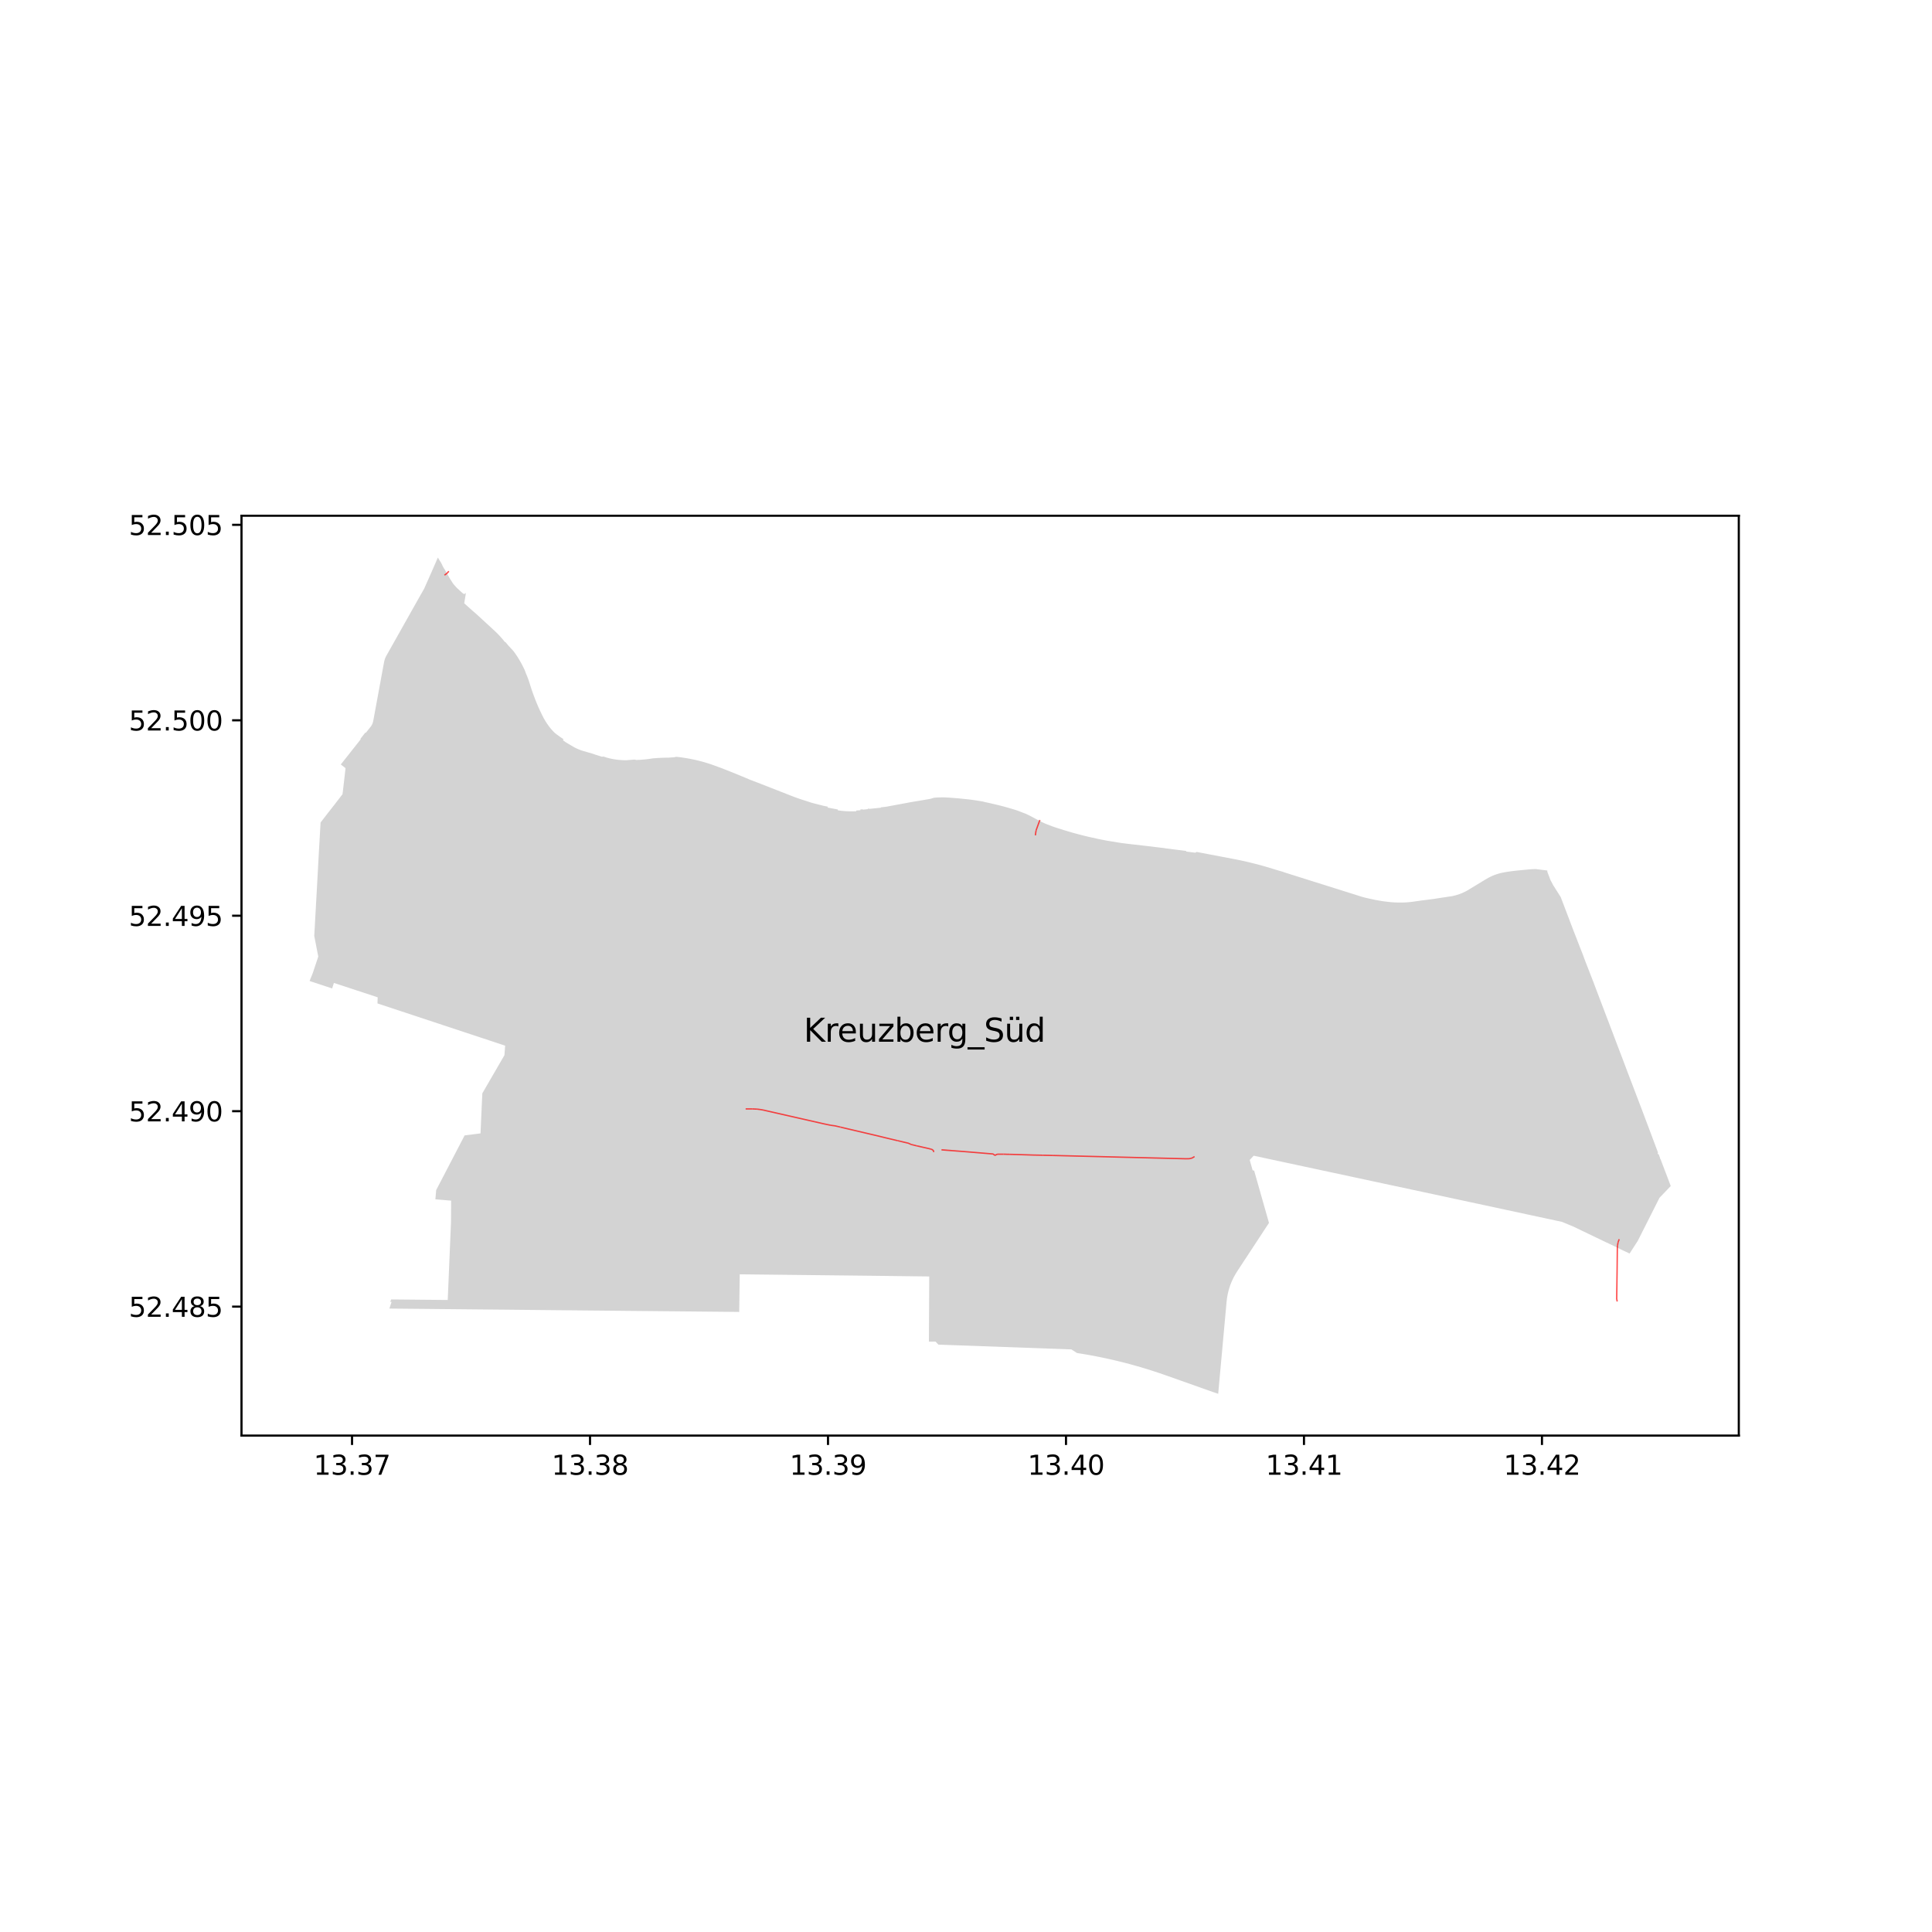 <?xml version="1.0" encoding="utf-8" standalone="no"?>
<!DOCTYPE svg PUBLIC "-//W3C//DTD SVG 1.1//EN"
  "http://www.w3.org/Graphics/SVG/1.1/DTD/svg11.dtd">
<svg xmlns:xlink="http://www.w3.org/1999/xlink" width="720pt" height="720pt" viewBox="0 0 720 720" xmlns="http://www.w3.org/2000/svg" version="1.1">
 <defs>
  <style type="text/css">*{stroke-linejoin: round; stroke-linecap: butt}</style>
 </defs>
 <g id="figure_1">
  <g id="patch_1">
   <path d="M 0 720 
L 720 720 
L 720 0 
L 0 0 
z
" style="fill: #ffffff"/>
  </g>
  <g id="axes_1">
   <g id="patch_2">
    <path d="M 90 534.999 
L 648 534.999 
L 648 192.201 
L 90 192.201 
z
" style="fill: #ffffff"/>
   </g>
   <g id="PatchCollection_1">
    <path d="M 465.733 432.289 
L 467.206 430.698 
L 473.663 432.083 
L 476.151 432.616 
L 478.64 433.149 
L 481.131 433.684 
L 483.109 434.108 
L 486.3 434.793 
L 489.492 435.477 
L 491.479 435.903 
L 493.456 436.326 
L 496.648 437.01 
L 499.84 437.695 
L 503.031 438.38 
L 506.223 439.065 
L 509.42 439.75 
L 512.617 440.436 
L 515.809 441.12 
L 517.813 441.55 
L 519.156 441.837 
L 534.71 445.166 
L 536.997 445.655 
L 539.489 446.191 
L 541.984 446.727 
L 545.175 447.412 
L 547.535 447.919 
L 549.897 448.427 
L 553.088 449.113 
L 556.285 449.8 
L 560.82 450.779 
L 561.464 450.919 
L 573.817 453.571 
L 577.844 454.436 
L 582.122 455.355 
L 584.233 456.235 
L 584.239 456.238 
L 586.154 457.018 
L 598.846 463.116 
L 598.857 463.092 
L 601.472 464.35 
L 601.684 464.451 
L 604.148 465.664 
L 604.504 465.832 
L 607.298 467.153 
L 607.718 466.502 
L 608.102 465.908 
L 609.95 463.049 
L 610.336 462.453 
L 610.429 462.267 
L 615.272 452.668 
L 618.312 446.642 
L 618.444 446.38 
L 622.636 441.996 
L 621.535 439.081 
L 620.611 436.656 
L 619.687 434.234 
L 619.423 433.54 
L 619.317 433.261 
L 618.804 431.914 
L 618.789 431.875 
L 618.738 431.881 
L 618.736 431.867 
L 618.715 431.866 
L 618.696 431.856 
L 618.683 431.84 
L 618.677 431.82 
L 618.662 431.821 
L 618.625 431.464 
L 618.625 431.463 
L 618.629 431.461 
L 618.621 431.442 
L 618.116 430.116 
L 617.98 430.133 
L 617.977 430.112 
L 617.946 430.114 
L 617.946 430.081 
L 617.881 430.088 
L 617.879 430.075 
L 617.858 430.071 
L 617.84 430.061 
L 617.827 430.044 
L 617.82 430.024 
L 617.807 430.025 
L 617.771 429.663 
L 617.787 429.661 
L 617.789 429.639 
L 617.797 429.62 
L 617.812 429.603 
L 617.831 429.593 
L 617.83 429.581 
L 617.895 429.573 
L 617.896 429.542 
L 617.217 427.729 
L 617.075 427.351 
L 617.045 427.271 
L 616.795 426.605 
L 616.687 426.318 
L 616.264 425.188 
L 616.085 424.71 
L 615.785 423.911 
L 615.681 423.632 
L 615.253 422.491 
L 615.213 422.386 
L 615.076 422.018 
L 613.904 418.911 
L 612.771 415.894 
L 611.874 413.518 
L 611.477 412.476 
L 610.545 410.029 
L 610.365 409.558 
L 609.947 408.459 
L 609.291 406.738 
L 609.155 406.38 
L 608.609 404.948 
L 607.631 402.382 
L 607.445 401.894 
L 607.417 401.824 
L 606.597 399.67 
L 606.451 399.285 
L 605.546 396.902 
L 604.592 394.348 
L 604.069 392.987 
L 603.914 392.583 
L 603.391 391.222 
L 602.223 388.135 
L 600.794 384.361 
L 600.561 383.749 
L 599.517 381.003 
L 599.284 380.39 
L 597.956 376.902 
L 597.518 375.749 
L 597.399 375.436 
L 596.976 374.324 
L 596.1 372.02 
L 595.928 371.568 
L 595.023 369.189 
L 594.965 369.037 
L 593.823 366.013 
L 593.098 364.144 
L 592.418 362.392 
L 592.261 361.984 
L 592.25 361.955 
L 591.379 359.729 
L 590.65 357.834 
L 589.783 355.506 
L 589.684 355.243 
L 588.772 352.948 
L 588.709 352.786 
L 587.892 350.667 
L 587.855 350.57 
L 587.763 350.333 
L 587.277 349.075 
L 587.265 349.043 
L 587.186 348.847 
L 587.063 348.533 
L 587.052 348.506 
L 586.85 347.989 
L 586.717 347.649 
L 586.591 347.329 
L 585.764 345.173 
L 585.524 344.54 
L 585.409 344.239 
L 584.767 342.549 
L 584.221 341.112 
L 584.112 340.827 
L 583.93 340.35 
L 583.324 338.754 
L 581.687 334.45 
L 581.644 334.336 
L 578.747 329.75 
L 578.204 328.684 
L 577.862 328.072 
L 577.818 327.972 
L 576.734 325.118 
L 576.681 324.978 
L 576.654 324.896 
L 576.638 324.811 
L 576.632 324.724 
L 576.637 324.638 
L 576.644 324.555 
L 576.657 324.418 
L 572.393 323.888 
L 571.751 323.887 
L 570.779 323.935 
L 569.615 324.021 
L 569.089 324.082 
L 568.881 324.099 
L 566.455 324.322 
L 564.817 324.493 
L 563.934 324.592 
L 563.055 324.707 
L 562.291 324.815 
L 561.687 324.91 
L 560.915 325.035 
L 560.091 325.187 
L 559.225 325.377 
L 558.588 325.546 
L 557.804 325.787 
L 557.144 326.014 
L 556.444 326.288 
L 555.872 326.538 
L 555.24 326.841 
L 554.631 327.152 
L 553.869 327.589 
L 553.382 327.884 
L 547.646 331.364 
L 547.096 331.701 
L 546.543 332.018 
L 545.976 332.31 
L 545.371 332.603 
L 544.728 332.888 
L 543.999 333.171 
L 543.374 333.389 
L 542.732 333.579 
L 542.094 333.751 
L 541.32 333.934 
L 541.042 333.986 
L 539.805 334.165 
L 535.172 334.87 
L 534.335 335.006 
L 533.708 335.094 
L 530.116 335.543 
L 529.973 335.56 
L 528.441 335.772 
L 526.433 336.055 
L 525.881 336.125 
L 525.148 336.199 
L 524.332 336.272 
L 523.723 336.311 
L 522.946 336.339 
L 522.467 336.348 
L 521.516 336.348 
L 520.795 336.339 
L 520.119 336.321 
L 518.921 336.251 
L 518.29 336.201 
L 517.131 336.077 
L 516.067 335.95 
L 514.917 335.787 
L 513.825 335.605 
L 512.923 335.444 
L 512.309 335.325 
L 511.892 335.237 
L 509.134 334.626 
L 508.445 334.46 
L 507.959 334.331 
L 507.479 334.186 
L 500.232 331.901 
L 497.672 331.097 
L 495.14 330.301 
L 490.312 328.784 
L 489.498 328.528 
L 486.554 327.602 
L 484.014 326.801 
L 482.376 326.284 
L 479.985 325.53 
L 478.851 325.174 
L 477.843 324.812 
L 476.735 324.511 
L 474.469 323.816 
L 472.741 323.291 
L 471.434 322.909 
L 470.412 322.621 
L 468.851 322.197 
L 468.251 322.036 
L 467.268 321.788 
L 466.534 321.607 
L 464.784 321.182 
L 463.869 320.968 
L 462.202 320.607 
L 461.329 320.43 
L 460.519 320.265 
L 450.6 318.379 
L 445.984 317.492 
L 445.405 317.775 
L 442.124 317.36 
L 441.98 317.105 
L 441.755 317.077 
L 437.79 316.59 
L 434.13 316.132 
L 434.135 316.094 
L 433.39 316.003 
L 432.425 315.886 
L 427.07 315.243 
L 420.967 314.543 
L 419.651 314.386 
L 418.403 314.231 
L 417.623 314.125 
L 417.024 314.029 
L 413.717 313.485 
L 412.767 313.329 
L 412.026 313.192 
L 410.363 312.875 
L 409.203 312.633 
L 405.705 311.864 
L 405.259 311.756 
L 403.924 311.431 
L 402.776 311.138 
L 402.071 310.955 
L 401.756 310.875 
L 400.684 310.585 
L 400.276 310.473 
L 399.328 310.209 
L 398.138 309.86 
L 396.373 309.324 
L 394.604 308.762 
L 394.453 308.713 
L 393.608 308.448 
L 392.906 308.216 
L 392.002 307.897 
L 390.29 307.237 
L 389.2 306.794 
L 388.525 306.472 
L 386.223 305.294 
L 384.047 304.132 
L 383.074 303.636 
L 381.94 303.114 
L 381.936 303.156 
L 381.403 302.917 
L 381.394 302.953 
L 380.521 302.591 
L 379.638 302.253 
L 378.807 301.952 
L 376.551 301.268 
L 375.255 300.894 
L 374.107 300.574 
L 372.843 300.242 
L 371.55 299.928 
L 370.289 299.633 
L 369.052 299.347 
L 367.81 299.064 
L 367.068 298.915 
L 366.323 298.711 
L 365.33 298.543 
L 364.535 298.416 
L 364.296 298.377 
L 363.815 298.301 
L 362.964 298.17 
L 362.562 298.114 
L 362.076 298.047 
L 361.577 297.986 
L 360.867 297.905 
L 360.298 297.842 
L 359.793 297.79 
L 357.627 297.57 
L 357.395 297.55 
L 356.812 297.498 
L 355.938 297.424 
L 355.067 297.356 
L 354.215 297.293 
L 353.553 297.248 
L 352.586 297.183 
L 352.393 297.171 
L 351.927 297.168 
L 351.05 297.161 
L 350.182 297.174 
L 349.3 297.206 
L 348.132 297.286 
L 347.502 297.473 
L 347.191 297.567 
L 346.877 297.652 
L 346.561 297.727 
L 346.243 297.793 
L 345.924 297.851 
L 344.64 298.066 
L 342.424 298.438 
L 339.478 298.933 
L 333.127 300.114 
L 330.456 300.611 
L 329.634 300.718 
L 329.313 300.752 
L 329.17 300.768 
L 328.4 300.849 
L 328.268 300.863 
L 328.283 301.011 
L 328.156 301.024 
L 326.055 301.235 
L 323.983 301.443 
L 323.826 301.459 
L 323.81 301.302 
L 323.46 301.337 
L 323.476 301.373 
L 323.482 301.413 
L 323.478 301.452 
L 323.463 301.49 
L 323.44 301.522 
L 323.408 301.546 
L 321.565 301.733 
L 321.535 301.714 
L 321.511 301.688 
L 321.493 301.657 
L 321.484 301.622 
L 321.484 301.587 
L 320.625 301.674 
L 320.646 301.95 
L 319.1 302.058 
L 319.097 302.321 
L 318.409 302.349 
L 317.72 302.364 
L 317.032 302.365 
L 316.343 302.352 
L 315.655 302.325 
L 314.968 302.285 
L 314.281 302.23 
L 313.596 302.161 
L 312.912 302.079 
L 312.231 301.983 
L 312.251 301.673 
L 308.419 300.949 
L 308.492 300.619 
L 307.066 300.343 
L 302.563 299.191 
L 301.297 298.786 
L 300.025 298.365 
L 299.634 298.243 
L 298.981 298.041 
L 298.342 297.826 
L 297.847 297.656 
L 297.269 297.458 
L 296.806 297.292 
L 296.301 297.104 
L 296.162 297.053 
L 295.701 296.883 
L 294.361 296.365 
L 290.994 295.044 
L 287.157 293.547 
L 283.539 292.128 
L 279.312 290.508 
L 278.831 290.282 
L 277.891 289.89 
L 275.843 289.049 
L 274.084 288.32 
L 273.655 288.141 
L 272.126 287.532 
L 270.627 286.943 
L 268.6 286.147 
L 267.645 285.801 
L 266.223 285.287 
L 264.932 284.82 
L 263.963 284.505 
L 262.99 284.206 
L 262.011 283.924 
L 261.028 283.658 
L 260.04 283.41 
L 259.049 283.178 
L 258.053 282.963 
L 257.054 282.765 
L 256.052 282.585 
L 255.047 282.421 
L 254.039 282.275 
L 253.029 282.146 
L 252.017 282.034 
L 251.253 282.212 
L 249.978 282.295 
L 249.025 282.357 
L 248.154 282.365 
L 247.282 282.384 
L 246.411 282.415 
L 245.541 282.458 
L 244.671 282.513 
L 243.802 282.58 
L 243.438 282.597 
L 243.077 282.652 
L 242.342 282.767 
L 241.604 282.87 
L 240.865 282.96 
L 240.125 283.037 
L 239.383 283.101 
L 238.64 283.152 
L 237.897 283.19 
L 237.153 283.215 
L 236.451 283.077 
L 233.519 283.308 
L 232.85 283.309 
L 232.182 283.293 
L 231.515 283.259 
L 230.848 283.209 
L 230.183 283.141 
L 229.52 283.056 
L 228.86 282.954 
L 228.202 282.835 
L 227.548 282.699 
L 226.897 282.547 
L 226.25 282.377 
L 224.88 281.937 
L 224.364 282.022 
L 221.886 281.248 
L 221.038 280.934 
L 220.579 280.804 
L 218.628 280.241 
L 217.442 279.895 
L 216.732 279.675 
L 216.055 279.426 
L 215.486 279.191 
L 214.759 278.868 
L 214.619 278.803 
L 214.382 278.688 
L 213.869 278.413 
L 211.694 277.133 
L 211.291 276.89 
L 210.855 276.619 
L 210.636 276.476 
L 210.16 276.125 
L 209.795 275.875 
L 209.996 275.465 
L 209.45 275.107 
L 208.946 274.763 
L 208.263 274.269 
L 207.597 273.784 
L 207.127 273.434 
L 206.909 273.259 
L 206.699 273.079 
L 206.327 272.714 
L 206.007 272.381 
L 205.64 271.971 
L 205.358 271.646 
L 205.156 271.408 
L 204.869 271.051 
L 204.59 270.684 
L 204.322 270.313 
L 204.067 269.959 
L 203.856 269.647 
L 203.609 269.274 
L 203.371 268.908 
L 203.1 268.463 
L 202.87 268.063 
L 202.65 267.673 
L 202.452 267.304 
L 202.153 266.716 
L 201.807 266.013 
L 201.373 265.116 
L 201.113 264.562 
L 200.738 263.729 
L 200.463 263.094 
L 200.158 262.384 
L 199.894 261.737 
L 199.585 260.967 
L 199.282 260.184 
L 199.039 259.542 
L 198.772 258.836 
L 198.517 258.126 
L 198.319 257.564 
L 198.073 256.849 
L 197.857 256.187 
L 197.714 255.743 
L 197.424 254.787 
L 197.306 254.406 
L 197.113 253.828 
L 196.916 253.266 
L 196.776 252.881 
L 196.578 252.362 
L 196.403 251.915 
L 196.22 251.475 
L 196.029 251.028 
L 195.798 250.439 
L 195.645 249.965 
L 195.498 249.637 
L 195.148 248.904 
L 194.886 248.376 
L 194.678 247.969 
L 194.456 247.539 
L 194.327 247.292 
L 194.163 246.99 
L 193.886 246.499 
L 193.368 245.626 
L 193.045 245.097 
L 192.772 244.666 
L 192.564 244.35 
L 192.106 243.687 
L 191.802 243.262 
L 191.273 242.543 
L 190.46 241.667 
L 189.465 240.595 
L 188.473 239.406 
L 188.402 239.31 
L 188.141 239.239 
L 187.795 238.804 
L 187.464 238.4 
L 187.127 238.001 
L 186.784 237.607 
L 186.435 237.219 
L 186.076 236.83 
L 185.711 236.448 
L 185.34 236.071 
L 184.964 235.699 
L 184.582 235.333 
L 183.515 234.341 
L 182.702 233.593 
L 178.551 229.78 
L 177.666 228.966 
L 175.88 227.408 
L 175.39 226.969 
L 174.122 225.833 
L 173.002 224.829 
L 173.646 220.925 
L 173.281 221.291 
L 172.712 221.309 
L 172.235 220.882 
L 172.19 220.842 
L 172.18 220.855 
L 172.006 220.701 
L 172.018 220.688 
L 171.509 220.237 
L 171.494 220.254 
L 171.317 220.091 
L 171.334 220.072 
L 170.399 219.208 
L 170.384 219.225 
L 170.203 219.057 
L 170.219 219.04 
L 169.985 218.788 
L 169.497 218.248 
L 169.484 218.258 
L 168.89 217.534 
L 168.744 217.325 
L 167.849 215.94 
L 167.687 215.661 
L 166.802 214.124 
L 166.08 212.861 
L 165.595 211.976 
L 165.578 212.01 
L 165.542 212.003 
L 164.802 210.653 
L 164.807 210.606 
L 164.827 210.569 
L 164.169 209.37 
L 164.155 209.379 
L 163.176 207.783 
L 162.971 208.255 
L 162.402 209.56 
L 162.014 210.45 
L 161.967 210.556 
L 161.895 210.723 
L 161.822 210.889 
L 161.732 211.096 
L 161.204 212.309 
L 160.574 213.754 
L 160.438 214.065 
L 160.353 214.26 
L 160.12 214.782 
L 160.082 214.868 
L 158.054 219.414 
L 157.041 221.196 
L 156.278 222.537 
L 154.071 226.457 
L 150.573 232.671 
L 145.409 241.847 
L 144.927 242.703 
L 144.191 244.011 
L 143.932 244.47 
L 143.865 244.61 
L 143.798 244.751 
L 143.732 244.893 
L 143.638 245.098 
L 143.545 245.304 
L 143.454 245.511 
L 143.348 245.88 
L 143.248 246.25 
L 143.153 246.622 
L 142.915 247.914 
L 142.264 251.454 
L 141.764 254.171 
L 140.963 258.523 
L 139.336 267.366 
L 139.134 268.461 
L 139.119 268.546 
L 139.088 268.708 
L 139.053 268.869 
L 139.012 269.029 
L 138.96 269.215 
L 138.9 269.4 
L 138.835 269.583 
L 138.763 269.763 
L 138.742 269.811 
L 138.721 269.859 
L 138.699 269.907 
L 138.601 270.107 
L 138.493 270.302 
L 138.376 270.492 
L 138.249 270.675 
L 138.112 270.852 
L 137.107 272.12 
L 136.396 273.018 
L 136.119 273.049 
L 135.709 273.569 
L 134.655 274.908 
L 134.384 275.253 
L 134.361 275.469 
L 134.399 275.551 
L 132.762 277.622 
L 132.653 277.758 
L 132.14 278.407 
L 130.098 280.989 
L 128.369 283.175 
L 127.008 284.896 
L 128.777 286.27 
L 128.687 287.055 
L 128.107 292.092 
L 127.65 295.974 
L 124.72 299.775 
L 122.432 302.695 
L 121.829 303.473 
L 119.471 306.519 
L 119.157 312.018 
L 119.15 312.141 
L 119.091 313.165 
L 119.085 313.274 
L 118.743 319.259 
L 118.702 320.02 
L 118.398 325.626 
L 118.383 325.905 
L 118.227 328.772 
L 118.142 330.335 
L 117.709 338.137 
L 117.415 343.428 
L 117.252 346.37 
L 117.116 348.807 
L 117.138 348.917 
L 117.374 350.132 
L 118.242 354.588 
L 118.597 356.412 
L 118.611 356.482 
L 117.435 360.018 
L 116.912 361.593 
L 116.621 362.467 
L 116.201 363.53 
L 115.364 365.581 
L 115.739 365.705 
L 116.321 365.897 
L 116.421 365.931 
L 116.885 366.084 
L 116.921 366.096 
L 117.214 366.192 
L 117.937 366.431 
L 118.984 366.777 
L 119.722 367.021 
L 119.737 367.026 
L 120.876 367.402 
L 121.193 367.507 
L 123.779 368.362 
L 124.432 366.303 
L 127.175 367.203 
L 129.906 368.1 
L 132.626 368.994 
L 135.357 369.89 
L 140.389 371.554 
L 140.746 371.671 
L 140.672 373.943 
L 142.847 374.662 
L 143.554 374.896 
L 144.105 375.078 
L 145.979 375.698 
L 147.081 376.067 
L 148.405 376.501 
L 149.091 376.728 
L 149.719 376.936 
L 149.879 376.989 
L 151.07 377.383 
L 151.416 377.497 
L 153.599 378.22 
L 156.258 379.1 
L 156.846 379.294 
L 157.064 379.366 
L 158.061 379.696 
L 158.479 379.834 
L 159.993 380.335 
L 163.365 381.451 
L 164.831 381.936 
L 165.412 382.129 
L 166.045 382.338 
L 166.553 382.506 
L 166.901 382.621 
L 167.399 382.786 
L 169.012 383.32 
L 169.202 383.383 
L 170.322 383.754 
L 172.69 384.537 
L 174.226 385.045 
L 175.491 385.464 
L 175.547 385.483 
L 175.604 385.502 
L 176.17 385.688 
L 176.24 385.712 
L 179.312 386.729 
L 179.951 386.94 
L 180.142 387.004 
L 182.467 387.773 
L 183.534 388.126 
L 184.05 388.297 
L 184.79 388.542 
L 184.982 388.606 
L 185.329 388.721 
L 185.663 388.831 
L 186.278 389.035 
L 187.249 389.356 
L 187.834 389.549 
L 188.257 389.689 
L 187.991 393.234 
L 187.039 394.876 
L 185.401 397.701 
L 184.524 399.216 
L 183.572 400.86 
L 183.36 401.226 
L 181.445 404.53 
L 179.936 407.134 
L 179.753 407.455 
L 179.541 411.915 
L 179.506 412.699 
L 179.424 414.555 
L 179.411 414.85 
L 179.352 416.197 
L 179.317 416.972 
L 179.277 417.88 
L 179.079 422.378 
L 178.177 422.492 
L 173.203 423.123 
L 173.153 423.13 
L 168.404 432.262 
L 168.061 432.921 
L 167.059 434.845 
L 166.563 435.798 
L 166.432 436.05 
L 164.313 440.124 
L 162.555 443.501 
L 162.491 444.229 
L 162.341 445.943 
L 162.254 446.94 
L 163.254 447.027 
L 163.862 447.08 
L 168.12 447.447 
L 168.111 449.11 
L 168.101 450.944 
L 168.092 452.56 
L 168.089 452.952 
L 168.083 454.127 
L 168.075 455.501 
L 168.059 455.893 
L 168.031 456.543 
L 168.028 456.624 
L 168.019 456.827 
L 168.006 457.135 
L 167.942 458.668 
L 167.93 458.94 
L 167.895 459.786 
L 167.829 461.34 
L 167.773 462.68 
L 167.729 463.743 
L 167.695 464.522 
L 167.656 465.469 
L 167.654 465.508 
L 167.626 466.152 
L 167.577 467.348 
L 167.527 468.506 
L 167.457 470.186 
L 167.429 470.861 
L 167.413 471.229 
L 167.398 471.587 
L 167.33 473.211 
L 167.291 474.123 
L 167.253 475.041 
L 167.229 475.63 
L 167.214 475.968 
L 167.126 478.055 
L 167.069 479.395 
L 167.069 479.409 
L 167.002 480.996 
L 166.925 482.806 
L 166.855 484.467 
L 160.286 484.403 
L 159.846 484.399 
L 149.726 484.301 
L 146.265 484.268 
L 145.764 484.266 
L 145.434 485.171 
L 145.933 485.176 
L 145.158 487.544 
L 145.111 487.66 
L 145.905 487.669 
L 148.352 487.692 
L 155.941 487.765 
L 157.445 487.78 
L 160.037 487.805 
L 162.622 487.831 
L 165.135 487.855 
L 166.998 487.873 
L 169.304 487.895 
L 169.875 487.901 
L 170.024 487.903 
L 172.241 487.923 
L 173.889 487.939 
L 175.553 487.955 
L 177.237 487.971 
L 178.725 487.985 
L 179.054 487.988 
L 179.428 487.992 
L 180.928 488.006 
L 182.566 488.022 
L 184.216 488.038 
L 185.891 488.054 
L 185.939 488.055 
L 187.513 488.07 
L 191.232 488.107 
L 192.108 488.116 
L 193.653 488.131 
L 194.31 488.138 
L 194.526 488.14 
L 197.076 488.165 
L 197.263 488.167 
L 197.961 488.174 
L 200.272 488.197 
L 200.465 488.199 
L 203.667 488.231 
L 204.059 488.234 
L 206.745 488.261 
L 207.225 488.266 
L 207.623 488.27 
L 210.73 488.3 
L 211.189 488.304 
L 211.445 488.307 
L 230.591 488.489 
L 232.093 488.506 
L 237.617 488.558 
L 238.403 488.565 
L 240.011 488.58 
L 240.189 488.582 
L 241.211 488.591 
L 244.304 488.621 
L 249.266 488.668 
L 249.41 488.669 
L 250.547 488.68 
L 251.46 488.688 
L 253.993 488.712 
L 255.387 488.725 
L 258.655 488.756 
L 259.612 488.765 
L 259.847 488.768 
L 264.244 488.809 
L 269.544 488.86 
L 269.938 488.863 
L 270.285 488.868 
L 270.428 488.869 
L 270.98 488.874 
L 272.937 488.892 
L 274.535 488.907 
L 275.479 488.926 
L 275.509 486.897 
L 275.556 483.542 
L 275.59 481.137 
L 275.678 474.9 
L 275.784 474.901 
L 276.833 474.913 
L 277.19 474.916 
L 279.994 474.946 
L 280.578 474.953 
L 297.034 475.134 
L 297.565 475.139 
L 317.536 475.359 
L 318.455 475.369 
L 319.316 475.379 
L 323.939 475.429 
L 324.007 475.43 
L 326.553 475.461 
L 329.425 475.495 
L 332.298 475.53 
L 340.424 475.63 
L 342.903 475.661 
L 346.298 475.701 
L 346.277 479.759 
L 346.266 482.117 
L 346.264 482.63 
L 346.248 486.043 
L 346.238 487.961 
L 346.238 487.965 
L 346.225 490.777 
L 346.21 493.591 
L 346.196 496.511 
L 346.179 499.981 
L 348.643 499.975 
L 349.714 501.101 
L 353.205 501.227 
L 355.362 501.304 
L 374.345 501.988 
L 399.294 502.886 
L 401.348 504.225 
L 401.488 504.247 
L 402.952 504.478 
L 404.341 504.709 
L 405.728 504.951 
L 407.114 505.204 
L 408.497 505.467 
L 409.879 505.742 
L 411.27 506.029 
L 412.659 506.327 
L 414.046 506.636 
L 415.431 506.956 
L 416.812 507.287 
L 418.192 507.628 
L 419.568 507.981 
L 420.942 508.344 
L 422.313 508.718 
L 423.681 509.103 
L 425.046 509.498 
L 426.408 509.904 
L 427.767 510.321 
L 429.122 510.748 
L 430.474 511.185 
L 431.823 511.633 
L 433.168 512.092 
L 434.51 512.561 
L 451.841 518.7 
L 452.642 518.967 
L 453.984 519.417 
L 454.201 517.03 
L 456.265 494.434 
L 456.675 489.923 
L 456.831 488.226 
L 457.116 485.1 
L 457.266 483.803 
L 457.492 482.51 
L 457.782 481.219 
L 458.148 479.942 
L 458.384 479.219 
L 458.643 478.512 
L 459.154 477.281 
L 459.726 476.091 
L 460.359 474.937 
L 461.046 473.828 
L 463.427 470.189 
L 467.758 463.598 
L 468.245 462.855 
L 472.912 455.737 
L 472.684 454.939 
L 470.466 447.127 
L 468.069 438.689 
L 467.984 438.388 
L 467.384 436.266 
L 466.823 436.145 
L 465.733 432.289 
" clip-path="url(#pcf4d962f30)" style="fill: #d3d3d3"/>
   </g>
   <g id="matplotlib.axis_1">
    <g id="xtick_1">
     <g id="line2d_1">
      <defs>
       <path id="mdb4264b947" d="M 0 0 
L 0 3.5 
" style="stroke: #000000; stroke-width: 0.8"/>
      </defs>
      <g>
       <use xlink:href="#mdb4264b947" x="131.192" y="534.999" style="stroke: #000000; stroke-width: 0.8"/>
      </g>
     </g>
     <g id="text_1">
      <!-- 13.37 -->
      <g transform="translate(116.878 549.598) scale(0.1 -0.1)">
       <defs>
        <path id="DejaVuSans-31" d="M 794 531 
L 1825 531 
L 1825 4091 
L 703 3866 
L 703 4441 
L 1819 4666 
L 2450 4666 
L 2450 531 
L 3481 531 
L 3481 0 
L 794 0 
L 794 531 
z
" transform="scale(0.016)"/>
        <path id="DejaVuSans-33" d="M 2597 2516 
Q 3050 2419 3304 2112 
Q 3559 1806 3559 1356 
Q 3559 666 3084 287 
Q 2609 -91 1734 -91 
Q 1441 -91 1130 -33 
Q 819 25 488 141 
L 488 750 
Q 750 597 1062 519 
Q 1375 441 1716 441 
Q 2309 441 2620 675 
Q 2931 909 2931 1356 
Q 2931 1769 2642 2001 
Q 2353 2234 1838 2234 
L 1294 2234 
L 1294 2753 
L 1863 2753 
Q 2328 2753 2575 2939 
Q 2822 3125 2822 3475 
Q 2822 3834 2567 4026 
Q 2313 4219 1838 4219 
Q 1578 4219 1281 4162 
Q 984 4106 628 3988 
L 628 4550 
Q 988 4650 1302 4700 
Q 1616 4750 1894 4750 
Q 2613 4750 3031 4423 
Q 3450 4097 3450 3541 
Q 3450 3153 3228 2886 
Q 3006 2619 2597 2516 
z
" transform="scale(0.016)"/>
        <path id="DejaVuSans-2e" d="M 684 794 
L 1344 794 
L 1344 0 
L 684 0 
L 684 794 
z
" transform="scale(0.016)"/>
        <path id="DejaVuSans-37" d="M 525 4666 
L 3525 4666 
L 3525 4397 
L 1831 0 
L 1172 0 
L 2766 4134 
L 525 4134 
L 525 4666 
z
" transform="scale(0.016)"/>
       </defs>
       <use xlink:href="#DejaVuSans-31"/>
       <use xlink:href="#DejaVuSans-33" x="63.623"/>
       <use xlink:href="#DejaVuSans-2e" x="127.246"/>
       <use xlink:href="#DejaVuSans-33" x="159.033"/>
       <use xlink:href="#DejaVuSans-37" x="222.656"/>
      </g>
     </g>
    </g>
    <g id="xtick_2">
     <g id="line2d_2">
      <g>
       <use xlink:href="#mdb4264b947" x="219.883" y="534.999" style="stroke: #000000; stroke-width: 0.8"/>
      </g>
     </g>
     <g id="text_2">
      <!-- 13.38 -->
      <g transform="translate(205.569 549.598) scale(0.1 -0.1)">
       <defs>
        <path id="DejaVuSans-38" d="M 2034 2216 
Q 1584 2216 1326 1975 
Q 1069 1734 1069 1313 
Q 1069 891 1326 650 
Q 1584 409 2034 409 
Q 2484 409 2743 651 
Q 3003 894 3003 1313 
Q 3003 1734 2745 1975 
Q 2488 2216 2034 2216 
z
M 1403 2484 
Q 997 2584 770 2862 
Q 544 3141 544 3541 
Q 544 4100 942 4425 
Q 1341 4750 2034 4750 
Q 2731 4750 3128 4425 
Q 3525 4100 3525 3541 
Q 3525 3141 3298 2862 
Q 3072 2584 2669 2484 
Q 3125 2378 3379 2068 
Q 3634 1759 3634 1313 
Q 3634 634 3220 271 
Q 2806 -91 2034 -91 
Q 1263 -91 848 271 
Q 434 634 434 1313 
Q 434 1759 690 2068 
Q 947 2378 1403 2484 
z
M 1172 3481 
Q 1172 3119 1398 2916 
Q 1625 2713 2034 2713 
Q 2441 2713 2670 2916 
Q 2900 3119 2900 3481 
Q 2900 3844 2670 4047 
Q 2441 4250 2034 4250 
Q 1625 4250 1398 4047 
Q 1172 3844 1172 3481 
z
" transform="scale(0.016)"/>
       </defs>
       <use xlink:href="#DejaVuSans-31"/>
       <use xlink:href="#DejaVuSans-33" x="63.623"/>
       <use xlink:href="#DejaVuSans-2e" x="127.246"/>
       <use xlink:href="#DejaVuSans-33" x="159.033"/>
       <use xlink:href="#DejaVuSans-38" x="222.656"/>
      </g>
     </g>
    </g>
    <g id="xtick_3">
     <g id="line2d_3">
      <g>
       <use xlink:href="#mdb4264b947" x="308.574" y="534.999" style="stroke: #000000; stroke-width: 0.8"/>
      </g>
     </g>
     <g id="text_3">
      <!-- 13.39 -->
      <g transform="translate(294.26 549.598) scale(0.1 -0.1)">
       <defs>
        <path id="DejaVuSans-39" d="M 703 97 
L 703 672 
Q 941 559 1184 500 
Q 1428 441 1663 441 
Q 2288 441 2617 861 
Q 2947 1281 2994 2138 
Q 2813 1869 2534 1725 
Q 2256 1581 1919 1581 
Q 1219 1581 811 2004 
Q 403 2428 403 3163 
Q 403 3881 828 4315 
Q 1253 4750 1959 4750 
Q 2769 4750 3195 4129 
Q 3622 3509 3622 2328 
Q 3622 1225 3098 567 
Q 2575 -91 1691 -91 
Q 1453 -91 1209 -44 
Q 966 3 703 97 
z
M 1959 2075 
Q 2384 2075 2632 2365 
Q 2881 2656 2881 3163 
Q 2881 3666 2632 3958 
Q 2384 4250 1959 4250 
Q 1534 4250 1286 3958 
Q 1038 3666 1038 3163 
Q 1038 2656 1286 2365 
Q 1534 2075 1959 2075 
z
" transform="scale(0.016)"/>
       </defs>
       <use xlink:href="#DejaVuSans-31"/>
       <use xlink:href="#DejaVuSans-33" x="63.623"/>
       <use xlink:href="#DejaVuSans-2e" x="127.246"/>
       <use xlink:href="#DejaVuSans-33" x="159.033"/>
       <use xlink:href="#DejaVuSans-39" x="222.656"/>
      </g>
     </g>
    </g>
    <g id="xtick_4">
     <g id="line2d_4">
      <g>
       <use xlink:href="#mdb4264b947" x="397.264" y="534.999" style="stroke: #000000; stroke-width: 0.8"/>
      </g>
     </g>
     <g id="text_4">
      <!-- 13.40 -->
      <g transform="translate(382.95 549.598) scale(0.1 -0.1)">
       <defs>
        <path id="DejaVuSans-34" d="M 2419 4116 
L 825 1625 
L 2419 1625 
L 2419 4116 
z
M 2253 4666 
L 3047 4666 
L 3047 1625 
L 3713 1625 
L 3713 1100 
L 3047 1100 
L 3047 0 
L 2419 0 
L 2419 1100 
L 313 1100 
L 313 1709 
L 2253 4666 
z
" transform="scale(0.016)"/>
        <path id="DejaVuSans-30" d="M 2034 4250 
Q 1547 4250 1301 3770 
Q 1056 3291 1056 2328 
Q 1056 1369 1301 889 
Q 1547 409 2034 409 
Q 2525 409 2770 889 
Q 3016 1369 3016 2328 
Q 3016 3291 2770 3770 
Q 2525 4250 2034 4250 
z
M 2034 4750 
Q 2819 4750 3233 4129 
Q 3647 3509 3647 2328 
Q 3647 1150 3233 529 
Q 2819 -91 2034 -91 
Q 1250 -91 836 529 
Q 422 1150 422 2328 
Q 422 3509 836 4129 
Q 1250 4750 2034 4750 
z
" transform="scale(0.016)"/>
       </defs>
       <use xlink:href="#DejaVuSans-31"/>
       <use xlink:href="#DejaVuSans-33" x="63.623"/>
       <use xlink:href="#DejaVuSans-2e" x="127.246"/>
       <use xlink:href="#DejaVuSans-34" x="159.033"/>
       <use xlink:href="#DejaVuSans-30" x="222.656"/>
      </g>
     </g>
    </g>
    <g id="xtick_5">
     <g id="line2d_5">
      <g>
       <use xlink:href="#mdb4264b947" x="485.955" y="534.999" style="stroke: #000000; stroke-width: 0.8"/>
      </g>
     </g>
     <g id="text_5">
      <!-- 13.41 -->
      <g transform="translate(471.641 549.598) scale(0.1 -0.1)">
       <use xlink:href="#DejaVuSans-31"/>
       <use xlink:href="#DejaVuSans-33" x="63.623"/>
       <use xlink:href="#DejaVuSans-2e" x="127.246"/>
       <use xlink:href="#DejaVuSans-34" x="159.033"/>
       <use xlink:href="#DejaVuSans-31" x="222.656"/>
      </g>
     </g>
    </g>
    <g id="xtick_6">
     <g id="line2d_6">
      <g>
       <use xlink:href="#mdb4264b947" x="574.646" y="534.999" style="stroke: #000000; stroke-width: 0.8"/>
      </g>
     </g>
     <g id="text_6">
      <!-- 13.42 -->
      <g transform="translate(560.332 549.598) scale(0.1 -0.1)">
       <defs>
        <path id="DejaVuSans-32" d="M 1228 531 
L 3431 531 
L 3431 0 
L 469 0 
L 469 531 
Q 828 903 1448 1529 
Q 2069 2156 2228 2338 
Q 2531 2678 2651 2914 
Q 2772 3150 2772 3378 
Q 2772 3750 2511 3984 
Q 2250 4219 1831 4219 
Q 1534 4219 1204 4116 
Q 875 4013 500 3803 
L 500 4441 
Q 881 4594 1212 4672 
Q 1544 4750 1819 4750 
Q 2544 4750 2975 4387 
Q 3406 4025 3406 3419 
Q 3406 3131 3298 2873 
Q 3191 2616 2906 2266 
Q 2828 2175 2409 1742 
Q 1991 1309 1228 531 
z
" transform="scale(0.016)"/>
       </defs>
       <use xlink:href="#DejaVuSans-31"/>
       <use xlink:href="#DejaVuSans-33" x="63.623"/>
       <use xlink:href="#DejaVuSans-2e" x="127.246"/>
       <use xlink:href="#DejaVuSans-34" x="159.033"/>
       <use xlink:href="#DejaVuSans-32" x="222.656"/>
      </g>
     </g>
    </g>
   </g>
   <g id="matplotlib.axis_2">
    <g id="ytick_1">
     <g id="line2d_7">
      <defs>
       <path id="mecc5256769" d="M 0 0 
L -3.5 0 
" style="stroke: #000000; stroke-width: 0.8"/>
      </defs>
      <g>
       <use xlink:href="#mecc5256769" x="90" y="486.939" style="stroke: #000000; stroke-width: 0.8"/>
      </g>
     </g>
     <g id="text_7">
      <!-- 52.485 -->
      <g transform="translate(48.009 490.739) scale(0.1 -0.1)">
       <defs>
        <path id="DejaVuSans-35" d="M 691 4666 
L 3169 4666 
L 3169 4134 
L 1269 4134 
L 1269 2991 
Q 1406 3038 1543 3061 
Q 1681 3084 1819 3084 
Q 2600 3084 3056 2656 
Q 3513 2228 3513 1497 
Q 3513 744 3044 326 
Q 2575 -91 1722 -91 
Q 1428 -91 1123 -41 
Q 819 9 494 109 
L 494 744 
Q 775 591 1075 516 
Q 1375 441 1709 441 
Q 2250 441 2565 725 
Q 2881 1009 2881 1497 
Q 2881 1984 2565 2268 
Q 2250 2553 1709 2553 
Q 1456 2553 1204 2497 
Q 953 2441 691 2322 
L 691 4666 
z
" transform="scale(0.016)"/>
       </defs>
       <use xlink:href="#DejaVuSans-35"/>
       <use xlink:href="#DejaVuSans-32" x="63.623"/>
       <use xlink:href="#DejaVuSans-2e" x="127.246"/>
       <use xlink:href="#DejaVuSans-34" x="159.033"/>
       <use xlink:href="#DejaVuSans-38" x="222.656"/>
       <use xlink:href="#DejaVuSans-35" x="286.279"/>
      </g>
     </g>
    </g>
    <g id="ytick_2">
     <g id="line2d_8">
      <g>
       <use xlink:href="#mecc5256769" x="90" y="414.103" style="stroke: #000000; stroke-width: 0.8"/>
      </g>
     </g>
     <g id="text_8">
      <!-- 52.490 -->
      <g transform="translate(48.009 417.903) scale(0.1 -0.1)">
       <use xlink:href="#DejaVuSans-35"/>
       <use xlink:href="#DejaVuSans-32" x="63.623"/>
       <use xlink:href="#DejaVuSans-2e" x="127.246"/>
       <use xlink:href="#DejaVuSans-34" x="159.033"/>
       <use xlink:href="#DejaVuSans-39" x="222.656"/>
       <use xlink:href="#DejaVuSans-30" x="286.279"/>
      </g>
     </g>
    </g>
    <g id="ytick_3">
     <g id="line2d_9">
      <g>
       <use xlink:href="#mecc5256769" x="90" y="341.267" style="stroke: #000000; stroke-width: 0.8"/>
      </g>
     </g>
     <g id="text_9">
      <!-- 52.495 -->
      <g transform="translate(48.009 345.066) scale(0.1 -0.1)">
       <use xlink:href="#DejaVuSans-35"/>
       <use xlink:href="#DejaVuSans-32" x="63.623"/>
       <use xlink:href="#DejaVuSans-2e" x="127.246"/>
       <use xlink:href="#DejaVuSans-34" x="159.033"/>
       <use xlink:href="#DejaVuSans-39" x="222.656"/>
       <use xlink:href="#DejaVuSans-35" x="286.279"/>
      </g>
     </g>
    </g>
    <g id="ytick_4">
     <g id="line2d_10">
      <g>
       <use xlink:href="#mecc5256769" x="90" y="268.431" style="stroke: #000000; stroke-width: 0.8"/>
      </g>
     </g>
     <g id="text_10">
      <!-- 52.500 -->
      <g transform="translate(48.009 272.23) scale(0.1 -0.1)">
       <use xlink:href="#DejaVuSans-35"/>
       <use xlink:href="#DejaVuSans-32" x="63.623"/>
       <use xlink:href="#DejaVuSans-2e" x="127.246"/>
       <use xlink:href="#DejaVuSans-35" x="159.033"/>
       <use xlink:href="#DejaVuSans-30" x="222.656"/>
       <use xlink:href="#DejaVuSans-30" x="286.279"/>
      </g>
     </g>
    </g>
    <g id="ytick_5">
     <g id="line2d_11">
      <g>
       <use xlink:href="#mecc5256769" x="90" y="195.595" style="stroke: #000000; stroke-width: 0.8"/>
      </g>
     </g>
     <g id="text_11">
      <!-- 52.505 -->
      <g transform="translate(48.009 199.394) scale(0.1 -0.1)">
       <use xlink:href="#DejaVuSans-35"/>
       <use xlink:href="#DejaVuSans-32" x="63.623"/>
       <use xlink:href="#DejaVuSans-2e" x="127.246"/>
       <use xlink:href="#DejaVuSans-35" x="159.033"/>
       <use xlink:href="#DejaVuSans-30" x="222.656"/>
       <use xlink:href="#DejaVuSans-35" x="286.279"/>
      </g>
     </g>
    </g>
   </g>
   <g id="LineCollection_1">
    <path d="M 603.427 461.815 
L 602.99 463 
" clip-path="url(#pcf4d962f30)" style="fill: none; stroke: #ff0000; stroke-opacity: 0.7; stroke-width: 0.5"/>
    <path d="M 350.867 428.51 
L 359.516 429.172 
L 361.393 429.327 
L 369.97 430.041 
L 370.258 430.159 
L 370.817 430.627 
" clip-path="url(#pcf4d962f30)" style="fill: none; stroke: #ff0000; stroke-opacity: 0.7; stroke-width: 0.5"/>
    <path d="M 386.121 309.452 
L 387.534 305.578 
" clip-path="url(#pcf4d962f30)" style="fill: none; stroke: #ff0000; stroke-opacity: 0.7; stroke-width: 0.5"/>
    <path d="M 385.86 311.305 
L 385.952 310.542 
L 386.121 309.452 
" clip-path="url(#pcf4d962f30)" style="fill: none; stroke: #ff0000; stroke-opacity: 0.7; stroke-width: 0.5"/>
    <path d="M 602.99 463 
L 602.83 464.038 
" clip-path="url(#pcf4d962f30)" style="fill: none; stroke: #ff0000; stroke-opacity: 0.7; stroke-width: 0.5"/>
    <path d="M 341.682 427.029 
L 343.448 427.429 
L 346.221 428.06 
L 346.98 428.268 
" clip-path="url(#pcf4d962f30)" style="fill: none; stroke: #ff0000; stroke-opacity: 0.7; stroke-width: 0.5"/>
    <path d="M 346.98 428.268 
L 347.358 428.405 
L 347.59 428.567 
L 347.802 428.759 
L 347.937 429.027 
L 347.972 429.361 
" clip-path="url(#pcf4d962f30)" style="fill: none; stroke: #ff0000; stroke-opacity: 0.7; stroke-width: 0.5"/>
    <path d="M 370.817 430.627 
L 371.352 430.242 
L 371.847 430.143 
L 374.004 430.13 
" clip-path="url(#pcf4d962f30)" style="fill: none; stroke: #ff0000; stroke-opacity: 0.7; stroke-width: 0.5"/>
    <path d="M 277.879 413.253 
L 279.631 413.26 
L 280.41 413.261 
" clip-path="url(#pcf4d962f30)" style="fill: none; stroke: #ff0000; stroke-opacity: 0.7; stroke-width: 0.5"/>
    <path d="M 602.83 464.038 
L 602.76 464.634 
L 602.733 465.298 
L 602.724 466.146 
L 602.7 468.422 
L 602.65 473.057 
L 602.499 484.029 
L 602.678 485.033 
" clip-path="url(#pcf4d962f30)" style="fill: none; stroke: #ff0000; stroke-opacity: 0.7; stroke-width: 0.5"/>
    <path d="M 374.004 430.13 
L 375.422 430.177 
L 376.173 430.187 
" clip-path="url(#pcf4d962f30)" style="fill: none; stroke: #ff0000; stroke-opacity: 0.7; stroke-width: 0.5"/>
    <path d="M 388.609 430.522 
L 388.929 430.529 
L 390.572 430.566 
L 391.69 430.595 
L 392.3 430.606 
" clip-path="url(#pcf4d962f30)" style="fill: none; stroke: #ff0000; stroke-opacity: 0.7; stroke-width: 0.5"/>
    <path d="M 376.173 430.187 
L 379.062 430.263 
L 385.155 430.454 
L 388.609 430.522 
" clip-path="url(#pcf4d962f30)" style="fill: none; stroke: #ff0000; stroke-opacity: 0.7; stroke-width: 0.5"/>
    <path d="M 303.792 418.083 
L 307.256 418.871 
L 307.761 418.975 
L 308.401 419.109 
L 309.578 419.353 
" clip-path="url(#pcf4d962f30)" style="fill: none; stroke: #ff0000; stroke-opacity: 0.7; stroke-width: 0.5"/>
    <path d="M 334.517 425.091 
L 333.632 424.882 
L 332.393 424.589 
L 331.856 424.462 
L 330.549 424.152 
L 329.798 423.974 
L 327.566 423.422 
L 326.473 423.161 
L 326.051 423.062 
L 325.095 422.838 
L 324.574 422.715 
L 323.193 422.391 
L 322.009 422.112 
L 320.344 421.72 
L 319.142 421.438 
L 318.818 421.362 
L 318.364 421.256 
L 318.192 421.215 
L 315.648 420.618 
L 315.129 420.495 
L 314.291 420.299 
L 313.611 420.138 
L 313.19 420.039 
" clip-path="url(#pcf4d962f30)" style="fill: none; stroke: #ff0000; stroke-opacity: 0.7; stroke-width: 0.5"/>
    <path d="M 313.19 420.039 
L 311.185 419.567 
L 310.694 419.502 
L 309.578 419.353 
" clip-path="url(#pcf4d962f30)" style="fill: none; stroke: #ff0000; stroke-opacity: 0.7; stroke-width: 0.5"/>
    <path d="M 341.682 427.029 
L 339.807 426.577 
L 339.582 426.522 
" clip-path="url(#pcf4d962f30)" style="fill: none; stroke: #ff0000; stroke-opacity: 0.7; stroke-width: 0.5"/>
    <path d="M 339.582 426.522 
L 338.517 426.038 
L 334.517 425.091 
" clip-path="url(#pcf4d962f30)" style="fill: none; stroke: #ff0000; stroke-opacity: 0.7; stroke-width: 0.5"/>
    <path d="M 392.3 430.606 
L 401.991 430.845 
L 406.061 430.947 
L 410.047 431.045 
L 414.529 431.156 
L 417.717 431.236 
L 421.239 431.323 
L 422.374 431.354 
L 432 431.59 
L 433.391 431.625 
L 439.421 431.775 
L 442.017 431.839 
L 443.246 431.81 
L 444.234 431.571 
L 445.175 431.016 
" clip-path="url(#pcf4d962f30)" style="fill: none; stroke: #ff0000; stroke-opacity: 0.7; stroke-width: 0.5"/>
    <path d="M 282.176 413.343 
L 283.228 413.477 
L 284.288 413.647 
" clip-path="url(#pcf4d962f30)" style="fill: none; stroke: #ff0000; stroke-opacity: 0.7; stroke-width: 0.5"/>
    <path d="M 284.288 413.647 
L 285.124 413.837 
L 288.104 414.516 
L 288.575 414.623 
L 290.562 415.075 
L 291.469 415.28 
L 293.764 415.803 
L 295.361 416.166 
L 296.402 416.403 
L 297.078 416.556 
L 298.465 416.871 
L 300.316 417.292 
L 301.699 417.607 
L 303.792 418.083 
" clip-path="url(#pcf4d962f30)" style="fill: none; stroke: #ff0000; stroke-opacity: 0.7; stroke-width: 0.5"/>
    <path d="M 167.275 212.891 
L 166.686 213.526 
L 166.56 213.661 
L 165.649 214.349 
" clip-path="url(#pcf4d962f30)" style="fill: none; stroke: #ff0000; stroke-opacity: 0.7; stroke-width: 0.5"/>
    <path d="M 280.41 413.261 
L 282.176 413.343 
" clip-path="url(#pcf4d962f30)" style="fill: none; stroke: #ff0000; stroke-opacity: 0.7; stroke-width: 0.5"/>
   </g>
   <g id="patch_3">
    <path d="M 90 534.999 
L 90 192.201 
" style="fill: none; stroke: #000000; stroke-width: 0.8; stroke-linejoin: miter; stroke-linecap: square"/>
   </g>
   <g id="patch_4">
    <path d="M 648 534.999 
L 648 192.201 
" style="fill: none; stroke: #000000; stroke-width: 0.8; stroke-linejoin: miter; stroke-linecap: square"/>
   </g>
   <g id="patch_5">
    <path d="M 90 534.999 
L 648 534.999 
" style="fill: none; stroke: #000000; stroke-width: 0.8; stroke-linejoin: miter; stroke-linecap: square"/>
   </g>
   <g id="patch_6">
    <path d="M 90 192.201 
L 648 192.201 
" style="fill: none; stroke: #000000; stroke-width: 0.8; stroke-linejoin: miter; stroke-linecap: square"/>
   </g>
   <g id="text_12">
    <!-- Kreuzberg_Süd -->
    <g transform="translate(299.516 388.231) scale(0.12 -0.12)">
     <defs>
      <path id="DejaVuSans-4b" d="M 628 4666 
L 1259 4666 
L 1259 2694 
L 3353 4666 
L 4166 4666 
L 1850 2491 
L 4331 0 
L 3500 0 
L 1259 2247 
L 1259 0 
L 628 0 
L 628 4666 
z
" transform="scale(0.016)"/>
      <path id="DejaVuSans-72" d="M 2631 2963 
Q 2534 3019 2420 3045 
Q 2306 3072 2169 3072 
Q 1681 3072 1420 2755 
Q 1159 2438 1159 1844 
L 1159 0 
L 581 0 
L 581 3500 
L 1159 3500 
L 1159 2956 
Q 1341 3275 1631 3429 
Q 1922 3584 2338 3584 
Q 2397 3584 2469 3576 
Q 2541 3569 2628 3553 
L 2631 2963 
z
" transform="scale(0.016)"/>
      <path id="DejaVuSans-65" d="M 3597 1894 
L 3597 1613 
L 953 1613 
Q 991 1019 1311 708 
Q 1631 397 2203 397 
Q 2534 397 2845 478 
Q 3156 559 3463 722 
L 3463 178 
Q 3153 47 2828 -22 
Q 2503 -91 2169 -91 
Q 1331 -91 842 396 
Q 353 884 353 1716 
Q 353 2575 817 3079 
Q 1281 3584 2069 3584 
Q 2775 3584 3186 3129 
Q 3597 2675 3597 1894 
z
M 3022 2063 
Q 3016 2534 2758 2815 
Q 2500 3097 2075 3097 
Q 1594 3097 1305 2825 
Q 1016 2553 972 2059 
L 3022 2063 
z
" transform="scale(0.016)"/>
      <path id="DejaVuSans-75" d="M 544 1381 
L 544 3500 
L 1119 3500 
L 1119 1403 
Q 1119 906 1312 657 
Q 1506 409 1894 409 
Q 2359 409 2629 706 
Q 2900 1003 2900 1516 
L 2900 3500 
L 3475 3500 
L 3475 0 
L 2900 0 
L 2900 538 
Q 2691 219 2414 64 
Q 2138 -91 1772 -91 
Q 1169 -91 856 284 
Q 544 659 544 1381 
z
M 1991 3584 
L 1991 3584 
z
" transform="scale(0.016)"/>
      <path id="DejaVuSans-7a" d="M 353 3500 
L 3084 3500 
L 3084 2975 
L 922 459 
L 3084 459 
L 3084 0 
L 275 0 
L 275 525 
L 2438 3041 
L 353 3041 
L 353 3500 
z
" transform="scale(0.016)"/>
      <path id="DejaVuSans-62" d="M 3116 1747 
Q 3116 2381 2855 2742 
Q 2594 3103 2138 3103 
Q 1681 3103 1420 2742 
Q 1159 2381 1159 1747 
Q 1159 1113 1420 752 
Q 1681 391 2138 391 
Q 2594 391 2855 752 
Q 3116 1113 3116 1747 
z
M 1159 2969 
Q 1341 3281 1617 3432 
Q 1894 3584 2278 3584 
Q 2916 3584 3314 3078 
Q 3713 2572 3713 1747 
Q 3713 922 3314 415 
Q 2916 -91 2278 -91 
Q 1894 -91 1617 61 
Q 1341 213 1159 525 
L 1159 0 
L 581 0 
L 581 4863 
L 1159 4863 
L 1159 2969 
z
" transform="scale(0.016)"/>
      <path id="DejaVuSans-67" d="M 2906 1791 
Q 2906 2416 2648 2759 
Q 2391 3103 1925 3103 
Q 1463 3103 1205 2759 
Q 947 2416 947 1791 
Q 947 1169 1205 825 
Q 1463 481 1925 481 
Q 2391 481 2648 825 
Q 2906 1169 2906 1791 
z
M 3481 434 
Q 3481 -459 3084 -895 
Q 2688 -1331 1869 -1331 
Q 1566 -1331 1297 -1286 
Q 1028 -1241 775 -1147 
L 775 -588 
Q 1028 -725 1275 -790 
Q 1522 -856 1778 -856 
Q 2344 -856 2625 -561 
Q 2906 -266 2906 331 
L 2906 616 
Q 2728 306 2450 153 
Q 2172 0 1784 0 
Q 1141 0 747 490 
Q 353 981 353 1791 
Q 353 2603 747 3093 
Q 1141 3584 1784 3584 
Q 2172 3584 2450 3431 
Q 2728 3278 2906 2969 
L 2906 3500 
L 3481 3500 
L 3481 434 
z
" transform="scale(0.016)"/>
      <path id="DejaVuSans-5f" d="M 3263 -1063 
L 3263 -1509 
L -63 -1509 
L -63 -1063 
L 3263 -1063 
z
" transform="scale(0.016)"/>
      <path id="DejaVuSans-53" d="M 3425 4513 
L 3425 3897 
Q 3066 4069 2747 4153 
Q 2428 4238 2131 4238 
Q 1616 4238 1336 4038 
Q 1056 3838 1056 3469 
Q 1056 3159 1242 3001 
Q 1428 2844 1947 2747 
L 2328 2669 
Q 3034 2534 3370 2195 
Q 3706 1856 3706 1288 
Q 3706 609 3251 259 
Q 2797 -91 1919 -91 
Q 1588 -91 1214 -16 
Q 841 59 441 206 
L 441 856 
Q 825 641 1194 531 
Q 1563 422 1919 422 
Q 2459 422 2753 634 
Q 3047 847 3047 1241 
Q 3047 1584 2836 1778 
Q 2625 1972 2144 2069 
L 1759 2144 
Q 1053 2284 737 2584 
Q 422 2884 422 3419 
Q 422 4038 858 4394 
Q 1294 4750 2059 4750 
Q 2388 4750 2728 4690 
Q 3069 4631 3425 4513 
z
" transform="scale(0.016)"/>
      <path id="DejaVuSans-fc" d="M 544 1381 
L 544 3500 
L 1119 3500 
L 1119 1403 
Q 1119 906 1312 657 
Q 1506 409 1894 409 
Q 2359 409 2629 706 
Q 2900 1003 2900 1516 
L 2900 3500 
L 3475 3500 
L 3475 0 
L 2900 0 
L 2900 538 
Q 2691 219 2414 64 
Q 2138 -91 1772 -91 
Q 1169 -91 856 284 
Q 544 659 544 1381 
z
M 1991 3584 
L 1991 3584 
z
M 2278 4850 
L 2913 4850 
L 2913 4219 
L 2278 4219 
L 2278 4850 
z
M 1056 4850 
L 1691 4850 
L 1691 4219 
L 1056 4219 
L 1056 4850 
z
" transform="scale(0.016)"/>
      <path id="DejaVuSans-64" d="M 2906 2969 
L 2906 4863 
L 3481 4863 
L 3481 0 
L 2906 0 
L 2906 525 
Q 2725 213 2448 61 
Q 2172 -91 1784 -91 
Q 1150 -91 751 415 
Q 353 922 353 1747 
Q 353 2572 751 3078 
Q 1150 3584 1784 3584 
Q 2172 3584 2448 3432 
Q 2725 3281 2906 2969 
z
M 947 1747 
Q 947 1113 1208 752 
Q 1469 391 1925 391 
Q 2381 391 2643 752 
Q 2906 1113 2906 1747 
Q 2906 2381 2643 2742 
Q 2381 3103 1925 3103 
Q 1469 3103 1208 2742 
Q 947 2381 947 1747 
z
" transform="scale(0.016)"/>
     </defs>
     <use xlink:href="#DejaVuSans-4b"/>
     <use xlink:href="#DejaVuSans-72" x="65.576"/>
     <use xlink:href="#DejaVuSans-65" x="104.439"/>
     <use xlink:href="#DejaVuSans-75" x="165.963"/>
     <use xlink:href="#DejaVuSans-7a" x="229.342"/>
     <use xlink:href="#DejaVuSans-62" x="281.832"/>
     <use xlink:href="#DejaVuSans-65" x="345.309"/>
     <use xlink:href="#DejaVuSans-72" x="406.832"/>
     <use xlink:href="#DejaVuSans-67" x="446.195"/>
     <use xlink:href="#DejaVuSans-5f" x="509.672"/>
     <use xlink:href="#DejaVuSans-53" x="559.672"/>
     <use xlink:href="#DejaVuSans-fc" x="623.148"/>
     <use xlink:href="#DejaVuSans-64" x="686.527"/>
    </g>
   </g>
  </g>
 </g>
 <defs>
  <clipPath id="pcf4d962f30">
   <rect x="90" y="192.201" width="558" height="342.798"/>
  </clipPath>
 </defs>
</svg>
